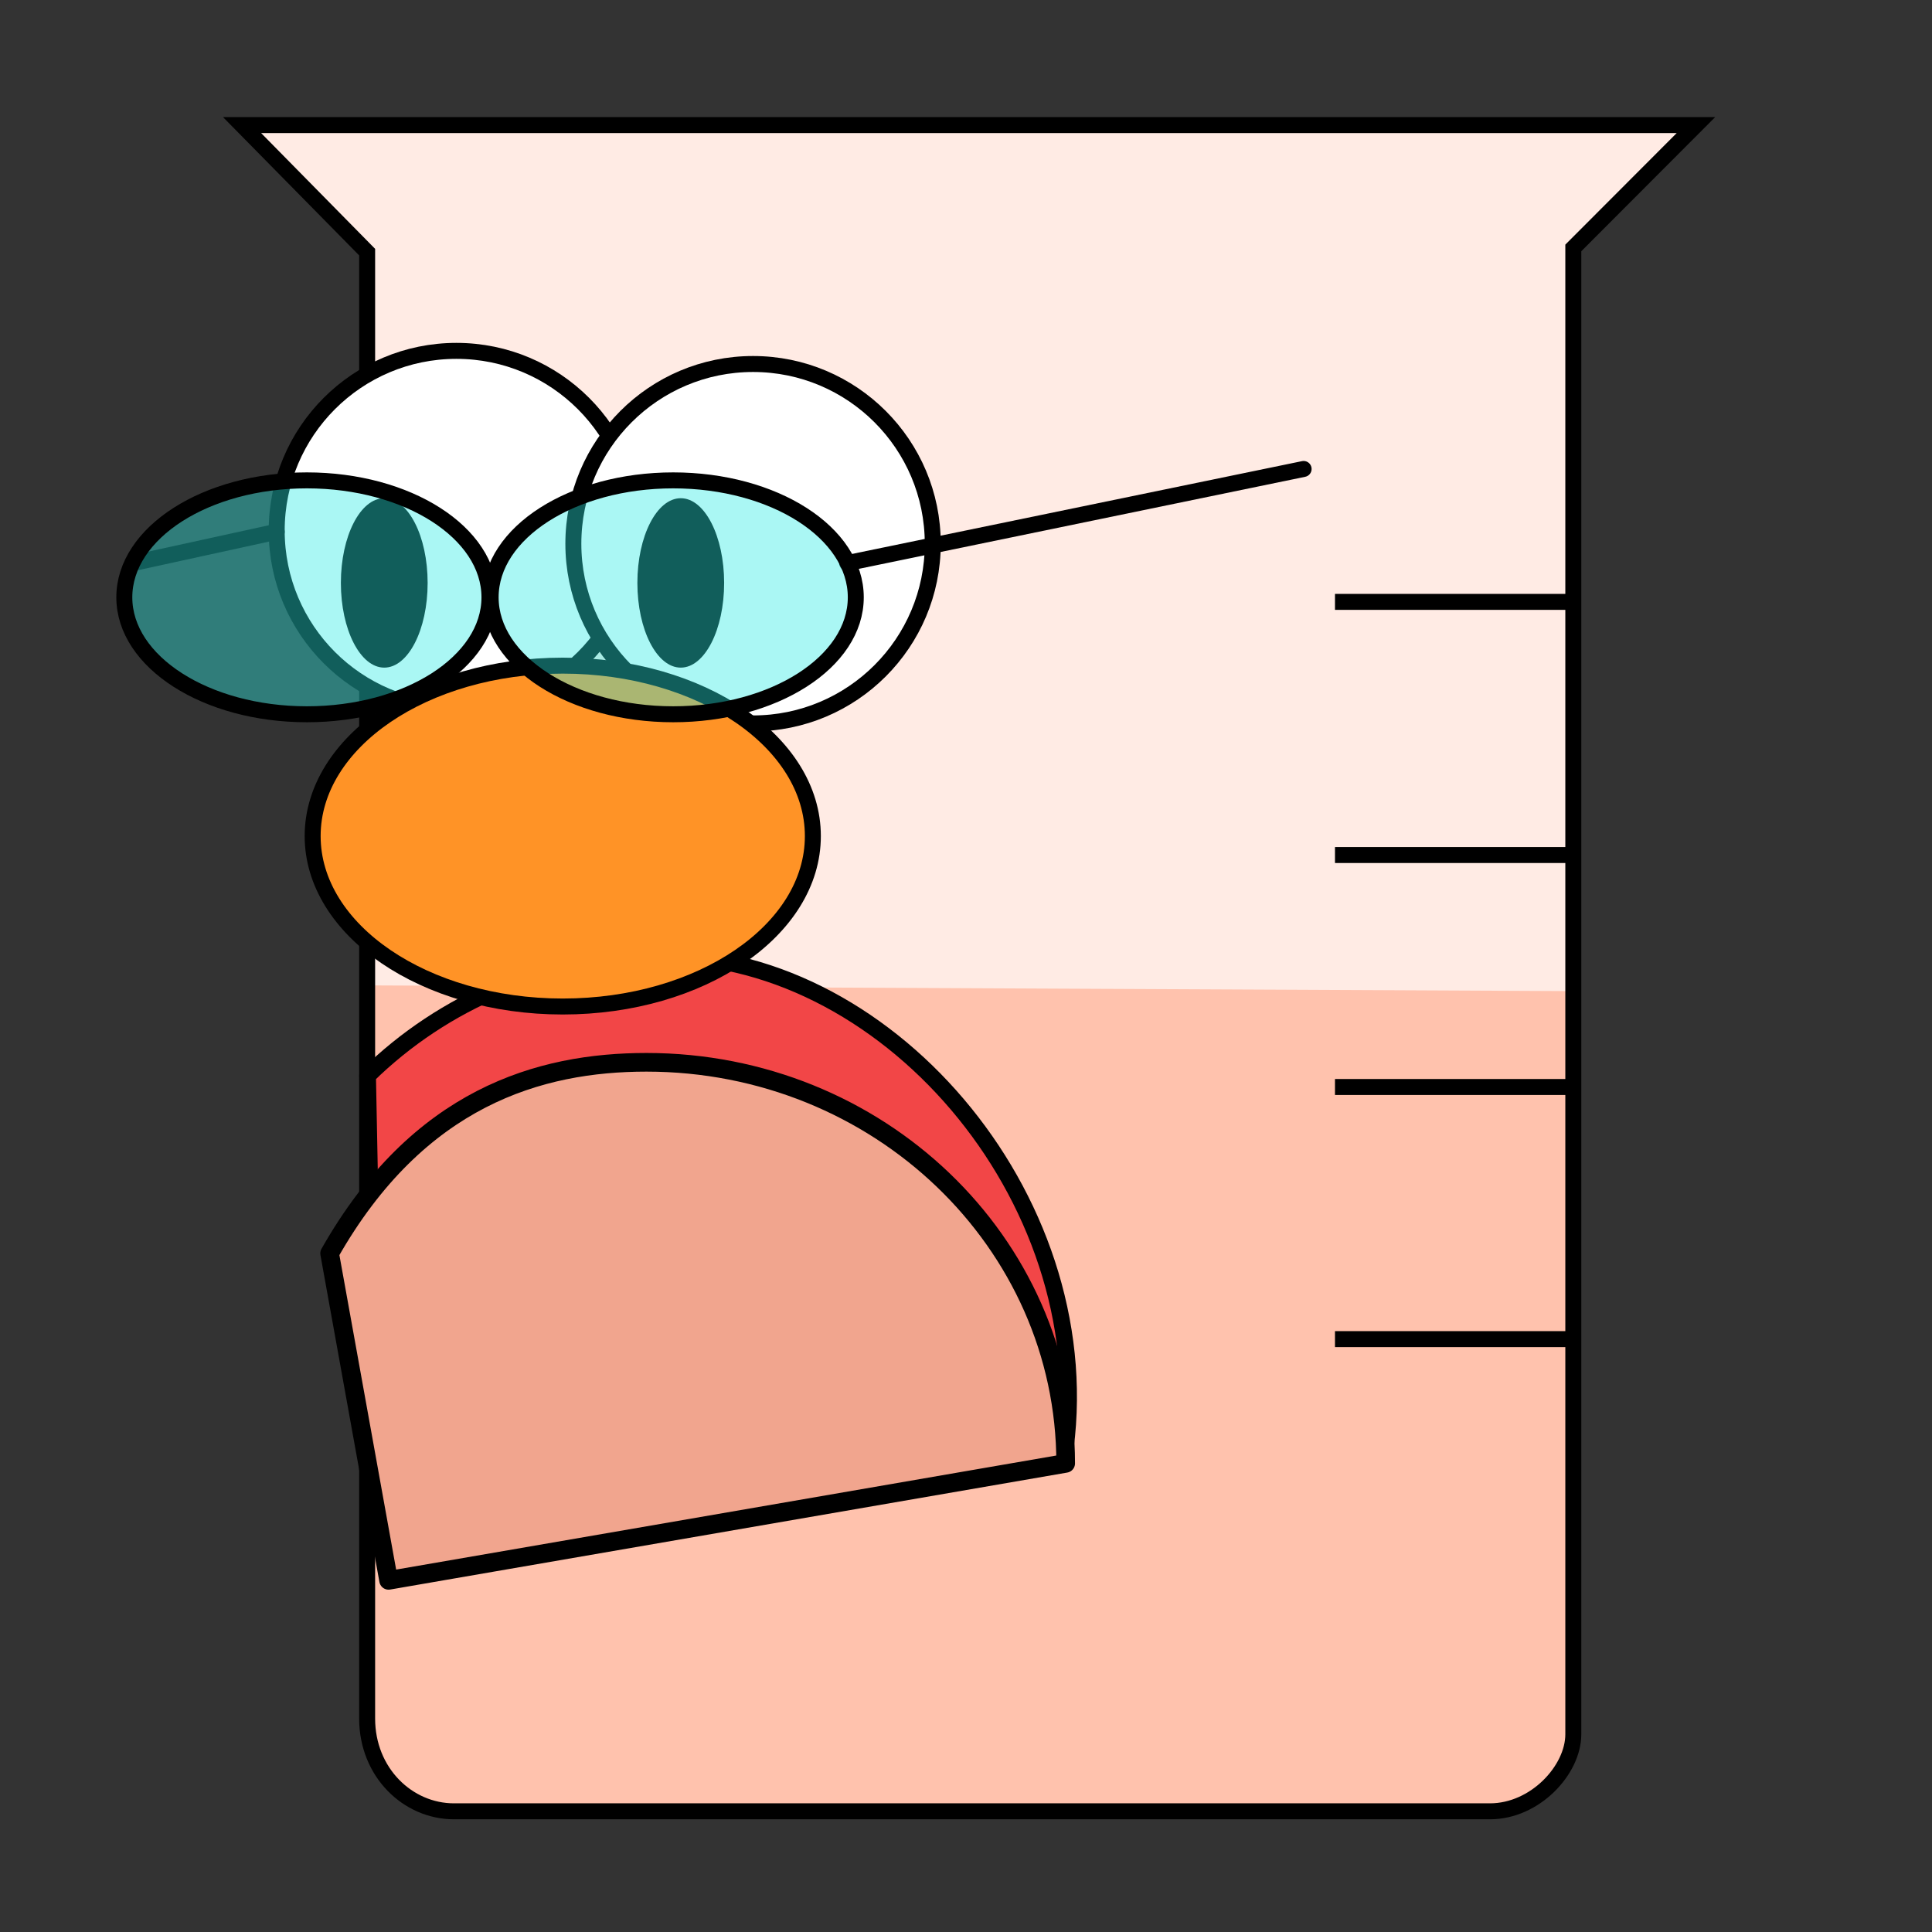 <?xml version="1.0" encoding="UTF-8" standalone="no"?>
<svg
   xmlns:dc="http://purl.org/dc/elements/1.1/"
   xmlns:cc="http://creativecommons.org/ns#"
   xmlns:rdf="http://www.w3.org/1999/02/22-rdf-syntax-ns#"
   xmlns:svg="http://www.w3.org/2000/svg"
   xmlns="http://www.w3.org/2000/svg"
   xmlns:sodipodi="http://sodipodi.sourceforge.net/DTD/sodipodi-0.dtd"
   xmlns:inkscape="http://www.inkscape.org/namespaces/inkscape"
   sodipodi:docname="beaker.svg"
   inkscape:version="1.0 (4035a4fb49, 2020-05-01)"
   id="svg8"
   version="1.1"
   viewBox="0 0 64 64"
   height="64mm"
   width="64mm">
  <rect x="0" y="0" width="64" height="64" fill="#333333" stroke="none"/>
  <defs
     id="defs2">
    <pattern
       id="pattern3121"
       patternTransform="translate(-0.357,-1.676)"
       height="51.172"
       width="47.951"
       patternUnits="userSpaceOnUse">
      <circle
         style="fill:#e97d5b;fill-opacity:1;stroke:none;stroke-width:4.695"
         cx="12.408"
         cy="5.479"
         r="2.113"
         id="circle3033" />
      <circle
         style="fill:#e97d5b;fill-opacity:1;stroke:none;stroke-width:4.695"
         cx="14.666"
         cy="12.615"
         r="2.113"
         id="circle3035" />
      <circle
         style="fill:#e97d5b;fill-opacity:1;stroke:none;stroke-width:4.695"
         cx="21.098"
         cy="13.014"
         r="2.113"
         id="circle3037" />
      <circle
         style="fill:#e97d5b;fill-opacity:1;stroke:none;stroke-width:4.695"
         cx="9.014"
         cy="15.896"
         r="2.113"
         id="circle3039" />
      <circle
         style="fill:#e97d5b;fill-opacity:1;stroke:none;stroke-width:4.695"
         cx="28.9"
         cy="8.075"
         r="2.113"
         id="circle3041" />
      <circle
         style="fill:#e97d5b;fill-opacity:1;stroke:none;stroke-width:4.695"
         cx="27.675"
         cy="22.393"
         r="2.113"
         id="circle3043" />
      <circle
         style="fill:#e97d5b;fill-opacity:1;stroke:none;stroke-width:4.695"
         cx="20.567"
         cy="20.68"
         r="2.113"
         id="circle3045" />
      <circle
         style="fill:#e97d5b;fill-opacity:1;stroke:none;stroke-width:4.695"
         cx="26.37"
         cy="15.971"
         r="2.113"
         id="circle3047" />
      <circle
         style="fill:#e97d5b;fill-opacity:1;stroke:none;stroke-width:4.695"
         cx="22.821"
         cy="27.623"
         r="2.113"
         id="circle3049" />
      <circle
         style="fill:#e97d5b;fill-opacity:1;stroke:none;stroke-width:4.695"
         cx="12.877"
         cy="26.013"
         r="2.113"
         id="circle3051" />
      <circle
         style="fill:#e97d5b;fill-opacity:1;stroke:none;stroke-width:4.695"
         cx="37.75"
         cy="8.474"
         r="2.113"
         id="circle3053" />
      <circle
         style="fill:#e97d5b;fill-opacity:1;stroke:none;stroke-width:4.695"
         cx="33.44"
         cy="25.379"
         r="2.113"
         id="circle3055" />
      <circle
         style="fill:#e97d5b;fill-opacity:1;stroke:none;stroke-width:4.695"
         cx="20.732"
         cy="5.878"
         r="2.113"
         id="circle3057" />
      <circle
         style="fill:#e97d5b;fill-opacity:1;stroke:none;stroke-width:4.695"
         cx="33.806"
         cy="3.272"
         r="2.113"
         id="circle3059" />
      <circle
         style="fill:#e97d5b;fill-opacity:1;stroke:none;stroke-width:4.695"
         cx="45.205"
         cy="6.601"
         r="2.113"
         id="circle3061" />
      <circle
         style="fill:#e97d5b;fill-opacity:1;stroke:none;stroke-width:4.695"
         cx="33.248"
         cy="14.3"
         r="2.113"
         id="circle3063" />
      <circle
         style="fill:#e97d5b;fill-opacity:1;stroke:none;stroke-width:4.695"
         cx="42.181"
         cy="14.3"
         r="2.113"
         id="circle3065" />
      <circle
         style="fill:#e97d5b;fill-opacity:1;stroke:none;stroke-width:4.695"
         cx="44.087"
         cy="22.365"
         r="2.113"
         id="circle3067" />
      <circle
         style="fill:#e97d5b;fill-opacity:1;stroke:none;stroke-width:4.695"
         cx="37.069"
         cy="19.844"
         r="2.113"
         id="circle3069" />
      <circle
         style="fill:#e97d5b;fill-opacity:1;stroke:none;stroke-width:4.695"
         cx="39.182"
         cy="29.6"
         r="2.113"
         id="circle3071" />
      <circle
         style="fill:#e97d5b;fill-opacity:1;stroke:none;stroke-width:4.695"
         cx="37.787"
         cy="36.548"
         r="2.113"
         id="circle3073" />
      <circle
         style="fill:#e97d5b;fill-opacity:1;stroke:none;stroke-width:4.695"
         cx="44.214"
         cy="39.571"
         r="2.113"
         id="circle3075" />
      <circle
         style="fill:#e97d5b;fill-opacity:1;stroke:none;stroke-width:4.695"
         cx="38.881"
         cy="45.407"
         r="2.113"
         id="circle3077" />
      <circle
         style="fill:#e97d5b;fill-opacity:1;stroke:none;stroke-width:4.695"
         cx="45.81"
         cy="46.158"
         r="2.113"
         id="circle3079" />
      <circle
         style="fill:#e97d5b;fill-opacity:1;stroke:none;stroke-width:4.695"
         cx="45.839"
         cy="30.717"
         r="2.113"
         id="circle3081" />
      <circle
         style="fill:#e97d5b;fill-opacity:1;stroke:none;stroke-width:4.695"
         cx="16.22"
         cy="31.234"
         r="2.113"
         id="circle3083" />
      <circle
         style="fill:#e97d5b;fill-opacity:1;stroke:none;stroke-width:4.695"
         cx="13.835"
         cy="40.191"
         r="2.113"
         id="circle3085" />
      <circle
         style="fill:#e97d5b;fill-opacity:1;stroke:none;stroke-width:4.695"
         cx="21.905"
         cy="42.609"
         r="2.113"
         id="circle3087" />
      <circle
         style="fill:#e97d5b;fill-opacity:1;stroke:none;stroke-width:4.695"
         cx="15.29"
         cy="47.078"
         r="2.113"
         id="circle3089" />
      <circle
         style="fill:#e97d5b;fill-opacity:1;stroke:none;stroke-width:4.695"
         cx="27.276"
         cy="36.017"
         r="2.113"
         id="circle3091" />
      <circle
         style="fill:#e97d5b;fill-opacity:1;stroke:none;stroke-width:4.695"
         cx="31.844"
         cy="32.252"
         r="2.113"
         id="circle3093" />
      <circle
         style="fill:#e97d5b;fill-opacity:1;stroke:none;stroke-width:4.695"
         cx="27.257"
         cy="47.073"
         r="2.113"
         id="circle3095" />
      <circle
         style="fill:#e97d5b;fill-opacity:1;stroke:none;stroke-width:4.695"
         cx="31.036"
         cy="40.984"
         r="2.113"
         id="circle3097" />
      <circle
         style="fill:#e97d5b;fill-opacity:1;stroke:none;stroke-width:4.695"
         cx="20.872"
         cy="35.262"
         r="2.113"
         id="circle3099" />
      <circle
         style="fill:#e97d5b;fill-opacity:1;stroke:none;stroke-width:4.695"
         cx="3.277"
         cy="35.712"
         r="2.113"
         id="circle3101" />
      <circle
         style="fill:#e97d5b;fill-opacity:1;stroke:none;stroke-width:4.695"
         cx="4.258"
         cy="28.337"
         r="2.113"
         id="circle3103" />
      <circle
         style="fill:#e97d5b;fill-opacity:1;stroke:none;stroke-width:4.695"
         cx="6.258"
         cy="41.67"
         r="2.113"
         id="circle3105" />
      <circle
         style="fill:#e97d5b;fill-opacity:1;stroke:none;stroke-width:4.695"
         cx="9.694"
         cy="33.961"
         r="2.113"
         id="circle3107" />
      <circle
         style="fill:#e97d5b;fill-opacity:1;stroke:none;stroke-width:4.695"
         cx="2.113"
         cy="16.61"
         r="2.113"
         id="circle3109" />
      <circle
         style="fill:#e97d5b;fill-opacity:1;stroke:none;stroke-width:4.695"
         cx="5.831"
         cy="9.488"
         r="2.113"
         id="circle3111" />
      <circle
         style="fill:#e97d5b;fill-opacity:1;stroke:none;stroke-width:4.695"
         cx="5.76"
         cy="2.113"
         r="2.113"
         id="circle3113" />
      <circle
         style="fill:#e97d5b;fill-opacity:1;stroke:none;stroke-width:4.695"
         cx="5.76"
         cy="49.059"
         r="2.113"
         id="circle3115" />
      <circle
         style="fill:#e97d5b;fill-opacity:1;stroke:none;stroke-width:4.695"
         cx="6.469"
         cy="22.572"
         r="2.113"
         id="circle3117" />
      <circle
         style="fill:#e97d5b;fill-opacity:1;stroke:none;stroke-width:4.695"
         cx="14.661"
         cy="19.342"
         r="2.113"
         id="circle3119" />
    </pattern>
  </defs>
  <sodipodi:namedview
     inkscape:window-maximized="0"
     inkscape:window-y="36"
     inkscape:window-x="172"
     inkscape:window-height="1040"
     inkscape:window-width="1374"
     inkscape:snap-nodes="false"
     showgrid="false"
     inkscape:document-rotation="0"
     inkscape:current-layer="layer1"
     inkscape:document-units="px"
     inkscape:cy="149.97896"
     inkscape:cx="56.60947"
     inkscape:zoom="1.4"
     inkscape:pageshadow="2"
     inkscape:pageopacity="0.0"
     borderopacity="1.0"
     bordercolor="#666666"
     pagecolor="#ffffff"
     id="base" />
  <g
     id="layer1"
     inkscape:groupmode="layer"
     inkscape:label="Laag 1">
    <path
       id="rect847-7"
       style="fill:#ffc2ad;fill-opacity:1;stroke:none;stroke-width:0.529;stroke-miterlimit:4;stroke-dasharray:none"
       d="M 8.018,4.143 H 56.181 L 52.118,8.213 v 49.238 c 0,1.183 -1.267,2.551 -2.76,2.551 H 15.036 c -1.53,0 -2.875,-1.29 -2.875,-3.071 V 8.352 Z"
       sodipodi:nodetypes="ccccccccc" />
    <path
       id="rect847-0"
       style="fill:#ffebe4;fill-opacity:1;stroke:none;stroke-width:0.529;stroke-miterlimit:4;stroke-dasharray:none"
       d="M 8.018,4.143 H 56.181 L 52.118,8.213 V 32.832 L 12.161,32.642 V 8.352 Z"
       sodipodi:nodetypes="ccccccc" />
    <path
       sodipodi:nodetypes="ccccccccc"
       d="M 8.018,4.143 H 56.181 l -4.063,4.07 0,49.238 c 0,1.183 -1.267,2.551 -2.76,2.551 l -34.321,0 c -1.53,0 -2.875,-1.29 -2.875,-3.071 V 8.352 Z"
       style="fill:none;stroke:#000000;stroke-width:0.529;stroke-miterlimit:4;stroke-dasharray:none;fill-opacity:1"
       id="rect847" />
    <path
       id="path872"
       d="m 44.223,28.324 h 8.032"
       style="fill:none;stroke:#000000;stroke-width:0.529;stroke-linecap:butt;stroke-linejoin:miter;stroke-miterlimit:4;stroke-dasharray:none;stroke-opacity:1" />
    <path
       style="fill:none;stroke:#000000;stroke-width:0.529;stroke-linecap:butt;stroke-linejoin:miter;stroke-miterlimit:4;stroke-dasharray:none;stroke-opacity:1"
       d="m 44.223,36.008 h 8.032"
       id="path872-0" />
    <path
       style="fill:none;stroke:#000000;stroke-width:0.529;stroke-linecap:butt;stroke-linejoin:miter;stroke-miterlimit:4;stroke-dasharray:none;stroke-opacity:1"
       d="m 44.223,44.36 h 8.032"
       id="path872-9" />
    <path
       style="fill:none;stroke:#000000;stroke-width:0.529;stroke-linecap:butt;stroke-linejoin:miter;stroke-miterlimit:4;stroke-dasharray:none;stroke-opacity:1"
       d="m 44.223,19.938 h 8.032"
       id="path872-2" />
    <circle
       style="fill:#ffffff;fill-opacity:1;stroke:#000000;stroke-width:0.529;stroke-linejoin:round;stroke-miterlimit:4;stroke-dasharray:none"
       id="path916-1"
       cx="15.119"
       cy="17.576"
       r="5.953" />
    <circle
       r="5.953"
       cy="18.011"
       cx="24.946"
       id="path916"
       style="fill:#ffffff;fill-opacity:1;stroke:#000000;stroke-width:0.529;stroke-linejoin:round;stroke-miterlimit:4;stroke-dasharray:none" />
    <path
       sodipodi:nodetypes="cc"
       id="path950"
       d="M 4.564,18.62 9.166,17.614"
       style="fill:none;stroke:#000000;stroke-width:0.529;stroke-linecap:round;stroke-linejoin:miter;stroke-miterlimit:4;stroke-dasharray:none;stroke-opacity:1" />
    <ellipse
       ry="2.806"
       rx="1.437"
       cy="19.31"
       cx="12.729"
       id="path967"
       style="fill:#000000;fill-opacity:1;stroke:none;stroke-width:0.627;stroke-linecap:round;stroke-linejoin:round;stroke-miterlimit:4;stroke-dasharray:none" />
    <ellipse
       style="fill:#2cebe4;fill-opacity:0.4;stroke:#000000;stroke-width:0.529;stroke-linejoin:round;stroke-miterlimit:4;stroke-dasharray:none"
       id="path933-3"
       cx="10.166"
       cy="19.787"
       rx="6.048"
       ry="3.874" />
    <path
       style="fill:none;stroke:#000000;stroke-width:0.529;stroke-linecap:round;stroke-linejoin:miter;stroke-miterlimit:4;stroke-dasharray:none;stroke-opacity:1"
       d="M 28.065,18.653 43.184,15.535"
       id="path950-6" />
    <ellipse
       style="fill:#000000;fill-opacity:1;stroke:none;stroke-width:0.627;stroke-linecap:round;stroke-linejoin:round;stroke-miterlimit:4;stroke-dasharray:none"
       id="path967-6"
       cx="22.551"
       cy="19.31"
       rx="1.437"
       ry="2.806" />
    <path
       sodipodi:nodetypes="csccsc"
       d="M 35.234,48.353 C 29.22,44.144 28.445,45.134 24.087,43.731 16.822,41.391 14.143,47.018 12.339,43.943 l -0.162,-8.313 c 2.501,-2.452 5.956,-3.969 9.772,-3.969 7.632,0 14.621,8.339 13.285,16.692 z"
       style="fill:#f24647;fill-opacity:1;stroke:#000000;stroke-width:0.553;stroke-linecap:round;stroke-linejoin:round;stroke-miterlimit:4;stroke-dasharray:none;stroke-opacity:1"
       id="path990" />
    <ellipse
       ry="5.646"
       rx="8.285"
       cy="27.696"
       cx="18.642"
       id="path986"
       style="fill:#ff9326;fill-opacity:1;stroke:#000000;stroke-width:0.529;stroke-linecap:round;stroke-linejoin:round;stroke-miterlimit:4;stroke-dasharray:none;stroke-opacity:1" />
    <ellipse
       ry="3.874"
       rx="6.048"
       cy="19.787"
       cx="22.301"
       id="path933"
       style="fill:#2cebe4;fill-opacity:0.4;stroke:#000000;stroke-width:0.529;stroke-linejoin:round;stroke-miterlimit:4;stroke-dasharray:none" />
    <path
       sodipodi:nodetypes="cccsc"
       d="M 35.302,48.476 12.873,52.351 10.919,41.52 c 2.938,-5.177 6.962,-6.33 10.496,-6.33 7.67,0 13.887,5.948 13.887,13.286 z"
       style="opacity:1;mix-blend-mode:normal;fill:#f1a58e;fill-opacity:1;stroke:#000000;stroke-width:0.618;stroke-linecap:round;stroke-linejoin:round;stroke-miterlimit:4;stroke-dasharray:none;stroke-opacity:1"
       id="path992" />
  </g>
</svg>
